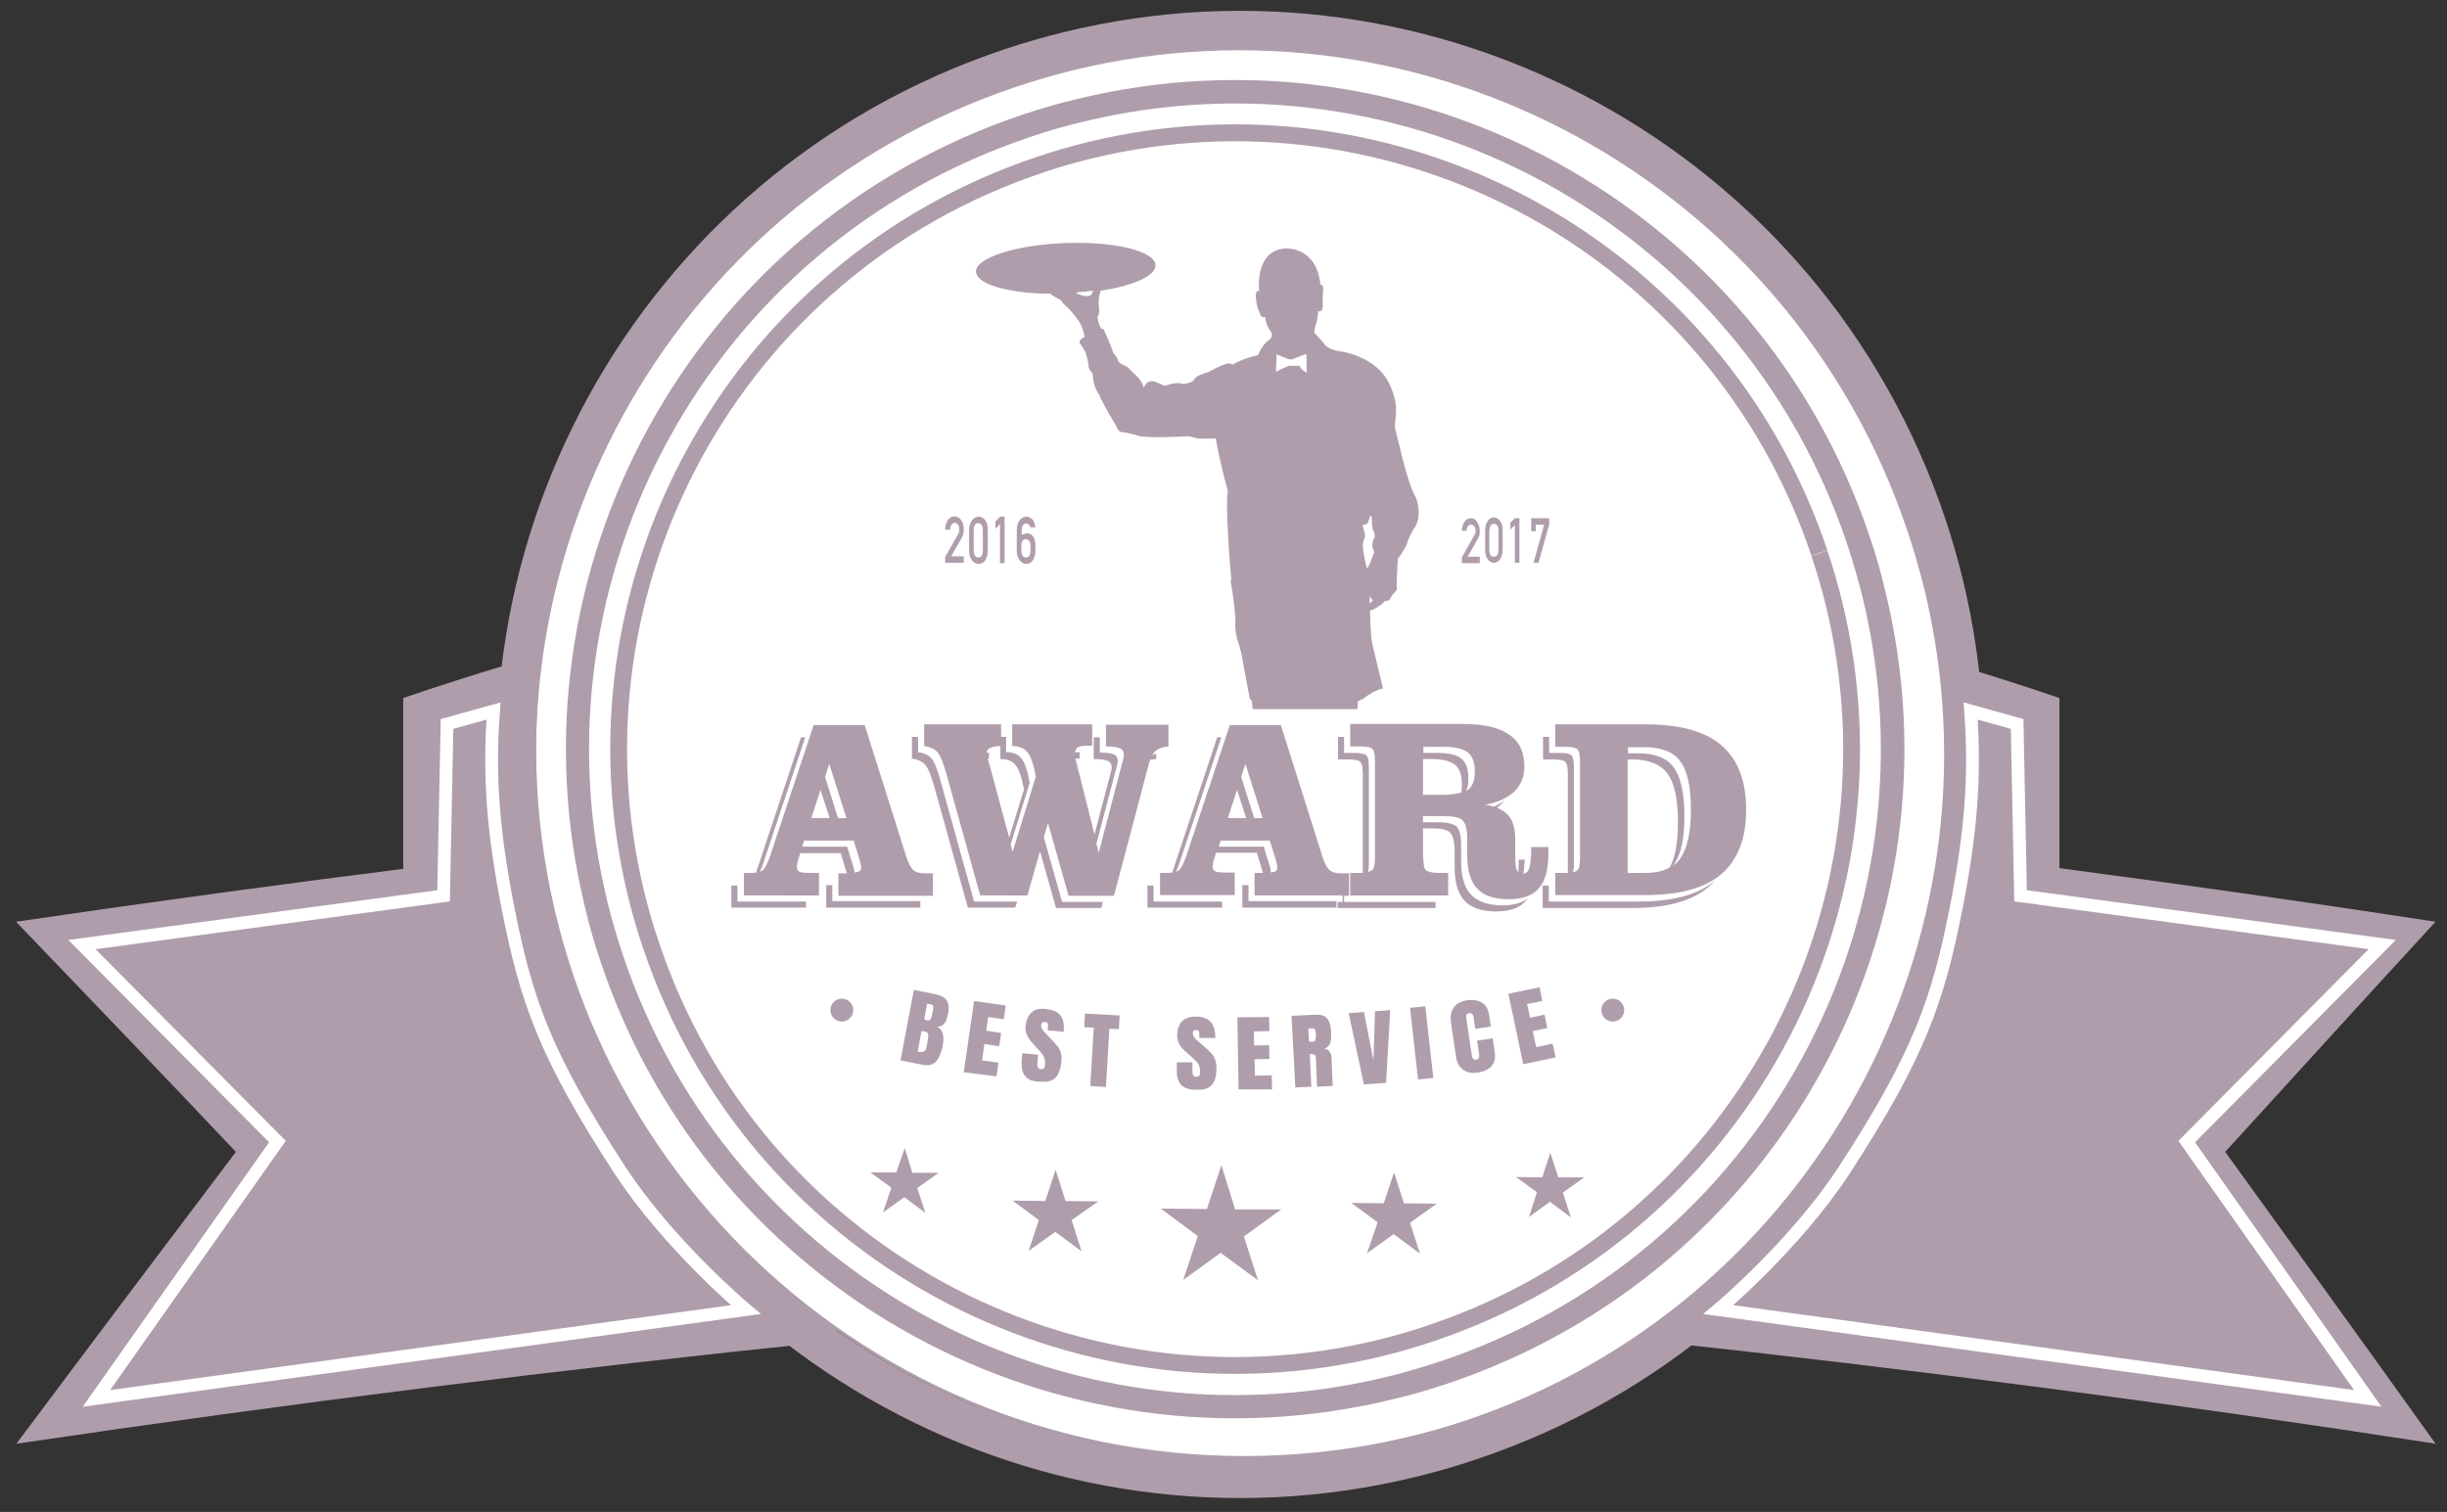 <?xml version="1.0" encoding="utf-8"?>
<!-- Generator: Adobe Illustrator 22.0.1, SVG Export Plug-In . SVG Version: 6.00 Build 0)  -->
<svg version="1.1" id="Layer_1" xmlns="http://www.w3.org/2000/svg" xmlns:xlink="http://www.w3.org/1999/xlink" x="0px" y="0px"
	 viewBox="0 0 642.1 396.8" style="enable-background:new 0 0 642.1 396.8;" xml:space="preserve">
<rect x="0" y="0" width="642.1" height="396.8" fill="#333333" stroke="none"/>
<style type="text/css">
	.st0{fill:#AF9DAC;}
	.st1{fill:#FFFFFF;stroke:#AF9DAC;stroke-width:0.742;stroke-miterlimit:10;}
	.st2{fill-rule:evenodd;clip-rule:evenodd;fill:#AF9DAC;}
	.st3{fill:none;stroke:#FFFFFF;stroke-width:3.358;stroke-miterlimit:10;}
</style>
<g>
	<g>
		<path class="st0" d="M219.5,351.9c-71.9,7.4-143.7,16.4-215.2,27c19.2-25.7,38.4-51.2,57.6-76.6C42.7,282,23.4,261.9,4.2,241.9
			c71.6-10.5,143.3-19.5,215.2-27C219.5,260.6,219.5,306.3,219.5,351.9z"/>
		<path class="st0" d="M432.9,351.9c68.9,7.4,137.6,16.4,206.2,27c-18.4-25.7-36.8-51.2-55.2-76.6c18.4-20.2,36.8-40.4,55.2-60.4
			c-68.6-10.5-137.3-19.5-206.2-27C432.9,260.6,432.9,306.3,432.9,351.9z"/>
		<path class="st0" d="M540.4,315.3c-144-49.3-290.6-49.3-434.6,0c0-44,0-88.1,0-132.1c144-49.3,290.6-49.3,434.6,0
			C540.4,227.2,540.4,271.2,540.4,315.3z"/>
	</g>
	<path class="st1" d="M512.7,196.3c0,102.8-83.4,186.2-186.2,186.2c-102.8,0-186.2-83.4-186.2-186.2S223.6,10.1,326.5,10.1
		C429.3,10.1,512.7,93.5,512.7,196.3z"/>
	<path class="st0" d="M515,151.9c-1.3-5.3-2.8-10.6-4.6-15.9C477.9,39.1,376.8-15.4,279.3,8.4c-5.3,1.3-10.6,2.8-15.9,4.6
		C166.5,45.5,112,146.6,135.8,244.1c1.3,5.3,2.8,10.6,4.6,15.9c32.5,96.9,133.6,151.4,231.1,127.6c5.3-1.3,10.6-2.8,15.9-4.6
		C484.3,350.5,538.8,249.4,515,151.9z M384.1,373c-5,1.7-10,3.1-15.1,4.3c-92.2,22.6-187.9-29-218.7-120.7c-1.7-5-3.1-10-4.4-15.1
		c-22.5-92.2,29-187.9,120.7-218.7c5-1.7,10-3.1,15.1-4.4C374-4,469.7,47.6,500.5,139.3c1.7,5,3.1,10,4.4,15.1
		C527.4,246.6,475.8,342.3,384.1,373z"/>
	<path class="st0" d="M157.6,252.4c-1.6-4.8-3-9.5-4.1-14.3l0,0c-21.4-87.7,27.6-178.7,114.8-208l0,0c4.8-1.6,9.5-3,14.3-4.1l0,0
		c87.7-21.4,178.7,27.6,208,114.8l0,0l0,0c1.6,4.7,3,9.5,4.1,14.3l0,0c21.5,87.7-27.6,178.7-114.8,208l0,0c-4.8,1.6-9.5,3-14.3,4.1
		l0,0C277.8,388.7,186.8,339.6,157.6,252.4L157.6,252.4z M270.2,36C186.1,64.2,138.7,152,159.4,236.7l0,0c1.1,4.6,2.5,9.2,4,13.8
		l0,0c28.2,84.2,116.1,131.5,200.7,110.8l0,0c4.6-1.1,9.2-2.5,13.8-4l0,0c84.2-28.2,131.5-116.1,110.8-200.7l0,0
		c-1.1-4.6-2.5-9.2-4-13.8l0,0l0,0C456.5,58.6,368.7,11.3,284,32l0,0C279.4,33.1,274.8,34.4,270.2,36L270.2,36z"/>
	<path class="st0" d="M168.7,248.7c-1.5-4.4-2.8-8.9-3.9-13.4l0,0c-20-81.9,25.8-166.8,107.2-194.1l0,0c4.4-1.5,8.9-2.8,13.4-3.9
		l0,0c81.9-20,166.8,25.8,194.1,107.1l0,0l-2.1,0.7l-2.1,0.7C448.8,66.7,366.1,22.2,286.4,41.6l0,0c-4.4,1.1-8.7,2.3-13,3.8l0,0
		C194.2,72,149.6,154.6,169.1,234.3l0,0c1.1,4.3,2.3,8.7,3.8,13l0,0c26.5,79.2,109.2,123.8,188.9,104.3l0,0c4.3-1.1,8.7-2.3,13-3.8
		l0,0c79.2-26.6,123.8-109.2,104.3-188.9l0,0c-1.1-4.4-2.3-8.7-3.8-13l0,0l2.1-0.7l2.1-0.7c1.5,4.4,2.8,8.9,3.9,13.4l0,0
		c20,81.9-25.8,166.8-107.2,194.1l0,0c-4.4,1.5-8.9,2.8-13.4,3.9l0,0C280.9,375.9,196,330.1,168.7,248.7L168.7,248.7z"/>
	<g>
		<path class="st0" d="M248,146.2l3.4-6c0.1-0.2,0.2-0.5,0.3-0.7c0-0.2,0-0.4,0-0.6c0-0.5-0.1-0.9-0.3-1.2c-0.2-0.3-0.5-0.5-0.9-0.5
			c-0.3,0-0.6,0.2-0.8,0.5c-0.2,0.3-0.4,0.7-0.4,1.3H248c0-1,0.3-1.8,0.7-2.5c0.5-0.6,1-1,1.7-1c0.7,0,1.3,0.3,1.8,1
			c0.5,0.7,0.7,1.5,0.7,2.5c0,0.8-0.2,1.5-0.5,2.1l-2.8,4.9h3.3v1.7H248V146.2z"/>
		<path class="st0" d="M254.3,139.1c0-1.1,0.3-2,0.8-2.6c0.5-0.6,1-0.9,1.7-0.9c0.7,0,1.2,0.3,1.7,0.9c0.5,0.6,0.7,1.5,0.7,2.6v5.4
			c0,1.1-0.3,2-0.7,2.6c-0.5,0.6-1,0.9-1.7,0.9c-0.7,0-1.2-0.3-1.7-0.9c-0.5-0.6-0.8-1.5-0.8-2.6V139.1z M257.9,139.2
			c0-1.2-0.4-1.8-1.2-1.9c-0.8,0-1.2,0.6-1.2,1.9v5.2c0,1.2,0.4,1.9,1.2,1.9c0.8,0,1.2-0.6,1.2-1.9V139.2z"/>
		<path class="st0" d="M262.4,137.5l-1.2,1.3v-1.9l1.2-1.3h1.2v12.2h-1.2V137.5z"/>
		<path class="st0" d="M266.8,139.1c0-1.1,0.3-2,0.8-2.6c0.5-0.6,1-0.9,1.7-0.9c0.6,0,1.1,0.2,1.6,0.7c0.4,0.5,0.7,1.2,0.8,2.1h-1.3
			c-0.2-0.7-0.6-1-1.1-1c-0.8,0-1.2,0.6-1.2,1.9v1.1c0.6-0.3,1.1-0.4,1.6-0.4c0.6,0,1,0.3,1.4,0.8c0.4,0.5,0.6,1.4,0.6,2.6v1.1
			c0,1.1-0.3,2-0.7,2.6c-0.5,0.6-1,0.9-1.7,0.9c-0.7,0-1.2-0.3-1.7-0.9c-0.5-0.6-0.8-1.5-0.8-2.6V139.1z M268,144.4
			c0,1.2,0.4,1.9,1.2,1.9c0.8,0,1.2-0.6,1.2-1.9v-1c0-1.2-0.4-1.8-1.2-1.9c-0.8,0-1.2,0.6-1.2,1.9V144.4z"/>
	</g>
	<g>
		<path class="st0" d="M383.7,146.1l3.2-5.7c0.1-0.2,0.2-0.4,0.3-0.6c0-0.2,0-0.4,0-0.5c0-0.4-0.1-0.8-0.3-1.1
			c-0.2-0.3-0.5-0.5-0.9-0.5c-0.3,0-0.6,0.1-0.8,0.4c-0.2,0.3-0.4,0.7-0.4,1.2h-1.2c0-1,0.3-1.8,0.7-2.4c0.4-0.6,1-0.9,1.6-0.9
			c0.7,0,1.3,0.3,1.7,1c0.4,0.6,0.7,1.4,0.7,2.4c0,0.8-0.2,1.5-0.5,2l-2.7,4.7h3.2v1.7h-4.7V146.1z"/>
		<path class="st0" d="M389.7,139.2c0-1.1,0.3-1.9,0.7-2.5c0.4-0.6,1-0.9,1.6-0.9c0.6,0,1.2,0.3,1.6,0.9c0.5,0.6,0.7,1.4,0.7,2.5
			v5.1c0,1.1-0.3,1.9-0.7,2.5c-0.4,0.6-1,0.9-1.6,0.9c-0.6,0-1.2-0.3-1.6-0.9c-0.5-0.6-0.7-1.4-0.7-2.5V139.2z M393.2,139.3
			c0-1.2-0.4-1.8-1.2-1.8c-0.8,0-1.1,0.6-1.2,1.8v5c0,1.2,0.4,1.8,1.2,1.8c0.8,0,1.1-0.6,1.2-1.8V139.3z"/>
		<path class="st0" d="M397.5,137.8l-1.2,1.2v-1.8l1.2-1.2h1.2v11.7h-1.2V137.8z"/>
		<path class="st0" d="M401.8,136h4.7v1.7l-2.8,10h-1.3l2.8-10H403v1.7h-1.2V136z"/>
	</g>
	<path class="st0" d="M311.4,114.5c1.3,0,2.9,0.6,2.9,0.6h4.7c1.3,7,3.2,13.9,3.2,13.9c-0.7,3,0.4,17.7,0.9,23.2
		c-0.1,0.3-0.2,0.4-0.2,0.4c0.7,2.9,1.3,9.7,1.3,9.7c-0.4,3.4,0.7,6.2,0.7,6.2c0.3,0.5,0.6,2.3,0.6,2.3l0.1,0l2.3,12.4
		c0.4,0.6,0.6,0.8,0.6,0.8c0,0.3,0.1,1.1,0.2,2.1h27.5c0-1,0.1-1.8,0.1-2l0.3-0.2c0.8-0.3,1.5-0.7,2-1.2l1.8-1.1l1.6-0.7l0.9-0.2
		l-2.9-12.1c-0.4-2.5-0.5-8.4-0.5-8.4c0.9,0,2.5-1.3,2.5-1.3c0.5,0,1.4-1.2,1.4-1.2c1,0.3,1.6-0.9,1.6-0.9c0-0.4,1.3-1.7,1.3-1.7
		c0.4-0.5,0.2-1.2,0.2-1.2c-0.1-0.7,0.3-7.3,0.3-7.3c1-1.1,2.4-3.8,2.4-3.8c0.1-1,1.5-3.6,1.5-3.6c3-3.6,0.8-8.7,0.8-8.7
		c-1.9-3.1-3.7-11.1-5.5-18.4c0.2-3.7,1.1-5.8-1.4-11.3c-3.4-7.4-12.9-8.6-12.9-8.6c-1.2-0.1-2.1-0.5-2.8-0.8
		c-0.4-0.2-0.6-0.4-0.6-0.4c0,0,0,0-0.1,0c-0.2-0.2-0.4-0.3-0.4-0.3c-0.7-1.1-2.7-3.1-2.7-3.1c-0.5-0.5,0.2-2.5,0.2-2.5
		c0.4-0.9,0.6-3.5,0.6-3.5c1.3,0.5,1.2-1.4,1.2-1.4c-0.1-1.2,0.1-4.1,0.1-4.1c0.1-1.7-0.7-1.3-0.7-1.3c-1-10.3-9.3-9.6-9.3-9.6
		c-8.1,0.6-6.8,11.2-6.8,11.2c-1.8-0.5-0.3,4.7-0.3,4.7c0.4,0.7,0.5,1.1,0.5,1.1c0.2,1.4,1.4,1,1.4,1c0.1,2.1,1.5,3.9,1.5,3.9
		c0.7,1-0.3,2-0.3,2c-2.1,1.3-3.1,4.1-3.1,4.1c-3,0.7-5.2,1.6-6.7,2.5c-0.3-0.2-0.6-0.3-0.6-0.3c-1.3-0.3-5.8,2.3-5.8,2.3
		c-0.8,0.1-1.4,0.5-1.4,0.5c-1.7,0.3-2.5,1.7-2.5,1.7c-0.4,0.6-2.7,0.9-2.7,0.9c-1.6-0.8-4.8,0.5-4.8,0.5c-1-0.6-2.8-1.2-2.8-1.2
		c-2-0.5-2.7,1.7-2.7,1.7c-0.3-2.1-2.9-4.1-2.9-4.1c-0.3-0.4-1.5-1.5-1.5-1.5c-2.5-1-2.3-1.5-2.3-1.5c0-0.5-1-1.8-1-1.8
		c-0.5-0.5-0.4-0.7-0.4-0.7c-1.5-4.1-2.5-5.9-2.5-5.9h-0.5c-1-1.6-1-3.2-1-3.2c0.7-0.7,0.3-3.2,0.3-3.2c-0.1-0.5,0.1-2.1,0.1-2.1
		c0.2-0.5,0.3-1.3,0.4-1.5c8.6-1.3,14.5-3.9,14.4-6.7c-0.1-3.7-10.8-6.3-23.8-5.8c-13,0.5-23.4,3.9-23.3,7.5
		c0.1,3.3,8.5,5.7,19.5,5.8c0.7,0.6,1.9,1.2,1.9,1.2c0.5,0.2,1,0.6,1,0.6c0.4,0.9,1.5,1.7,1.5,1.7c1.2,1,3.1,3.7,3.1,3.7
		c1.1,1.6,1.5,4.1,1.5,4.1c-1.7,0.9-1.3,1.6-1.3,1.6l1,1.5c0.9,1.2,1.3,4,1.3,4c0,1.1,0.4,1.7,0.4,1.7c0.7,0.6,0.8,1.3,0.8,1.3
		c0,3.1,1.7,5.2,1.7,5.2c0.7,2.1,4.3,7.9,4.3,7.9c0.7,2.1,1.7,1.8,1.7,1.8c1.4,0.2,3.7,0.8,3.7,0.8
		C299.9,115.2,311.4,114.5,311.4,114.5z M360,157.8c0,0-0.4,0.6-0.6,0.5l0-1.8c0,0,0.5,0.7,0.8,1C360.2,157.5,360.3,157.6,360,157.8
		z M357.6,137.7c0,0,1.3,0.3,1.6-1.2c0,0,0.7-2.8,0.8,0.3c0,0-0.1,1.7,0.4,2.5c0,0,0.7,1.4,0.1,2.1c0,0-0.9,1.7,0,3.2
		c0,0,0.2,0.3,0,0.6c0,0-1.4,3.9-1.8,4c0,0-0.8-3.1-0.9-4.2c0,0-0.4-1.7,0-3.2c0,0,0.7-1,0.2-2.2
		C358.1,139.6,357.5,138.2,357.6,137.7z M335,93c1.6,0.6,3.1,1.3,3.1,1.3h1.1c1.6-0.7,3.6-1.4,3.6-1.4l0.1,4.9
		c-2.2-1.2-1.7-1.8-1.7-1.8l-3,0c-1.1,0.5-1.8,0.7-3.4,1.6L335,93z M286.7,76.6c0,0-0.2,1.1-1.2,1.1c0,0-1.3,0-1.7-0.2
		c0,0-0.7-0.4-1-0.3c0,0-0.3-0.2-0.2-0.5c1.4-0.1,2.8-0.2,4.2-0.4L286.7,76.6z"/>
	<path class="st2" d="M241.5,236.6v1.6h-24.7v-5.9h1.6v4.2H241.5z M191.9,238.3v-5.9h1.6h0v4.2h18v1.6H191.9z M254,238.3l-8.8-31.7
		c-0.9-3.2-1.7-5.1-2.5-6c-0.8-0.8-1.9-1.3-3.4-1.5v-5.7h1.6v4c1.5,0.2,2.6,0.7,3.4,1.5c0.8,0.8,1.6,2.8,2.5,6l8.8,31.7h11.3
		l-0.5,1.6H254z M350.7,236.6v1.6h-24.7v-5.9h1.6v4.2H350.7z M301.1,238.3v-5.9h1.6h0v4.2h18v1.6H301.1z M404.8,238.3v-5.9h1.6v4.2
		h23.7c8.9,0,15.6-1.8,19.9-5.5l0.1-0.1c-0.5,0.6-1.1,1.2-1.8,1.8c-4.3,3.7-11,5.5-19.9,5.5H404.8z M224.3,229
		c0.4-0.1,0.6-0.1,0.9-0.2c0.6-0.2,0.8-0.6,0.8-1.3c0-0.2-0.1-0.5-0.2-0.9c-0.1-0.2-0.1-0.4-0.1-0.5l-1.7-5.5H211l-0.5,1.6h11.8
		l1.7,5.5c0,0.1,0.1,0.3,0.1,0.5C224.2,228.5,224.3,228.8,224.3,229z M195.2,235v-5.9h1.6c0.6,0,1.1,0,1.6-0.1
		c0.1-0.3,0.2-0.6,0.3-0.9l11.5-34.6h1.1l-11,33c-0.3,0.9-0.6,1.7-0.9,2.3c0.2-0.1,0.4-0.2,0.6-0.3c0.7-0.5,1.3-1.7,2-3.6l11.5-34.6
		h13.4l11,34.8c0.6,1.7,1.2,2.8,1.8,3.3c0.6,0.5,1.6,0.8,2.8,0.8h2.3v5.9H220v-5.9h1.9l0.3,0l-1.6-5.3H210l-0.6,1.9
		c-0.1,0.3-0.2,0.6-0.2,0.9c-0.1,0.3-0.1,0.6-0.1,0.8c0,0.6,0.2,1,0.7,1.3c0.5,0.2,1.4,0.3,2.9,0.3h2.2v5.9H195.2z M262.5,195.8
		L262.5,195.8c-1.2,0-2.1,0.2-2.7,0.5c-0.6,0.3-0.9,0.7-0.9,1.3l0,0c0.2,0,0.4-0.1,0.6-0.1v1.6h-0.3h0c0.1,0.5,0.3,1.1,0.5,1.8
		l5.1,18.9l3.9-12.6c-0.6-3.2-1.3-5.3-2.2-6.4c-0.9-1.1-2.2-1.6-4-1.6V195.8z M257.2,235l-8.8-31.7c-0.9-3.2-1.7-5.1-2.5-6
		c-0.8-0.8-1.9-1.3-3.4-1.5v-5.7h20.2v3.3h1.3v4c1.8,0,3.1,0.5,4,1.6c0.9,1.1,1.6,3.2,2.2,6.4l-5,16.2l0.5,2l6.1-19.8
		c-0.6-3.2-1.3-5.3-2.2-6.4c-0.9-1.1-2.2-1.6-4-1.6v-5.7h21v5.6c-0.2,0-0.4,0-0.6,0c-0.2,0-0.5,0-0.9,0c-1.1,0-1.9,0.2-2.4,0.5
		c-0.3,0.3-0.5,0.7-0.6,1.3c0.3-0.1,0.7-0.1,1.2-0.1v1.7c-0.2,0-0.4,0-0.6,0c-0.1,0-0.3,0-0.5,0c0,0.2,0.1,0.5,0.2,0.8l4.8,19.1
		l4.1-15.6c0.1-0.5,0.2-0.9,0.3-1.2c0.1-0.3,0.1-0.6,0.1-0.8c0-0.8-0.3-1.4-1-1.7c-0.7-0.3-1.9-0.5-3.7-0.5v-5.7h1.6v4
		c1.8,0,3,0.2,3.7,0.5c0.7,0.3,1,0.9,1,1.7c0,0.2,0,0.5-0.1,0.8c-0.1,0.3-0.2,0.7-0.3,1.2l-5.2,19.7l0.6,2.4l6.2-23.7
		c0.1-0.5,0.2-0.9,0.3-1.2c0.1-0.3,0.1-0.6,0.1-0.8c0-0.8-0.3-1.4-1-1.7c-0.7-0.3-1.9-0.5-3.7-0.5v-5.7h16.4v5.7
		c-1.5,0.1-2.6,0.5-3.4,1.2c-0.3,0.3-0.6,0.6-0.8,1.1c0.3-0.2,0.6-0.3,1-0.4v1.4c-0.6,0-1.1,0.1-1.6,0.2c-0.2,0.5-0.4,1.1-0.5,1.7
		l-9,34h-11.9l-5.4-19.1l-1.1,3.7l4.8,17h10.7l-0.4,1.6h-11.9l-4.2-14.9l-3.3,11.6H257.2z M333.5,229c0.4-0.1,0.6-0.1,0.9-0.2
		c0.6-0.2,0.8-0.6,0.8-1.3c0-0.2-0.1-0.5-0.2-0.9c-0.1-0.2-0.1-0.4-0.1-0.5l-1.7-5.5h-12.9l-0.5,1.6h11.8l1.7,5.5
		c0,0.1,0.1,0.3,0.1,0.5C333.4,228.5,333.5,228.8,333.5,229z M304.4,235v-5.9h1.6c0.6,0,1.1,0,1.6-0.1c0.1-0.3,0.2-0.6,0.3-0.9
		l11.5-34.6h1.1l-11,33c-0.3,0.9-0.6,1.7-0.9,2.3c0.2-0.1,0.4-0.2,0.6-0.3c0.7-0.5,1.3-1.7,2-3.6l11.5-34.6h13.4l11,34.8
		c0.6,1.7,1.2,2.8,1.8,3.3c0.6,0.5,1.6,0.8,2.8,0.8h2.3v5.9h-1.3v1.6h24v1.6h-25.7v-1.6h1.3V235h-23.1v-5.9h1.9l0.3,0l-1.6-5.3
		h-10.7l-0.6,1.9c-0.1,0.3-0.2,0.6-0.2,0.9c-0.1,0.3-0.1,0.6-0.1,0.8c0,0.6,0.2,1,0.7,1.3c0.5,0.2,1.4,0.3,2.9,0.3h2.2v5.9H304.4z
		 M324.6,207.3l-2.4,7.4h4.8L324.6,207.3z M331.3,214.7l-4.5-14.2l-1.1,3.4l3.4,10.8H331.3z M373.5,225.2c0,1.7,0.2,2.8,0.7,3.2
		c0.5,0.4,1.6,0.7,3.4,0.7h2.4v5.9h-25.7v-5.9h2.5c0.3,0,0.5,0,0.8,0c0-0.2,0-0.4,0-0.6v-25.3c0-1.7-0.2-2.8-0.7-3.3
		c-0.5-0.4-1.6-0.6-3.3-0.6h-2.5v-5.9h1.6v4.2h2.5c1.7,0,2.9,0.2,3.3,0.6c0.5,0.4,0.7,1.5,0.7,3.3v25.3c0,0.8-0.1,1.5-0.2,2
		c0.5-0.1,0.9-0.3,1.1-0.5c0.5-0.4,0.7-1.5,0.7-3.2v-25.3c0-1.7-0.2-2.8-0.7-3.3c-0.5-0.4-1.6-0.6-3.3-0.6h-2.5v-5.9h29.5
		c5.5,0,9.5,0.9,12.2,2.8c2.7,1.8,4,4.6,4,8.4c0,2.6-0.9,4.8-2.6,6.5c-1.8,1.7-4.3,2.9-7.7,3.5c0.8,0.1,1.6,0.3,2.3,0.5
		c1.1-0.5,2.1-1,2.9-1.7c-0.2,0.3-0.5,0.6-0.8,0.9c-0.4,0.4-0.8,0.7-1.3,1.1c1.3,0.5,2.3,1.2,3,2c1.2,1.4,1.8,3.5,1.8,6.2v4.3
		c0,1.9,0.1,3.1,0.4,3.8c0.1,0.2,0.2,0.4,0.4,0.6c0.1-0.9,0.1-2,0.1-3.3h1.6c-0.1,1.7-0.2,2.9-0.4,3.7c0.8-0.1,1.3-0.6,1.6-1.5
		c0.3-1,0.5-2.8,0.5-5.5h4.5c0,0.2,0,0.5,0,0.9c0,0.4,0,0.7,0,0.8c0,4.1-0.8,7.2-2.5,9.1c-1.7,2-4.3,2.9-7.9,2.9
		c-3.8,0-6.5-0.9-8.3-2.8c-1.7-1.8-2.6-4.8-2.6-8.7v-4.3c0-2.5-0.4-4.1-1.2-4.9c-0.8-0.8-2.4-1.1-4.9-1.1h-5.5v1.6h3.9
		c2.5,0,4.1,0.4,4.9,1.1c0.8,0.8,1.2,2.4,1.2,4.9v4.3c0,4,0.9,6.9,2.6,8.7c1.7,1.8,4.5,2.8,8.3,2.8c2.8,0,5-0.6,6.6-1.8
		c-0.1,0.2-0.3,0.3-0.4,0.5c-1.7,2-4.3,2.9-7.9,2.9c-3.8,0-6.5-0.9-8.3-2.8c-1.7-1.8-2.6-4.8-2.6-8.7v-4.3c0-2.5-0.4-4.1-1.2-4.9
		c-0.8-0.8-2.4-1.1-4.9-1.1h-2.2V225.2z M384.7,207.6c0.2-0.1,0.4-0.2,0.5-0.3c1.2-0.9,1.8-2.5,1.8-4.7c0-2.4-0.6-4.1-1.8-5.1
		c-1.2-1-3.4-1.5-6.4-1.5h-5.3v1.6h3.6c3.1,0,5.2,0.5,6.4,1.5c1.2,1,1.8,2.7,1.8,5.1C385.4,205.6,385.1,206.8,384.7,207.6z
		 M373.5,208.6h4.7c2.2,0,3.9-0.2,5.2-0.6c0.2-0.6,0.2-1.4,0.2-2.2c0-2.4-0.6-4.1-1.8-5.1c-1.2-1-3.4-1.5-6.4-1.5h-2V208.6z
		 M408.1,235v-5.9h2.5c0.3,0,0.5,0,0.8,0c0-0.2,0-0.4,0-0.6v-25.3c0-1.7-0.2-2.8-0.7-3.3c-0.5-0.4-1.6-0.6-3.3-0.6h-2.5v-5.9h1.6
		v4.2h2.5c1.7,0,2.9,0.2,3.3,0.6c0.5,0.4,0.7,1.5,0.7,3.3v25.3c0,0.8-0.1,1.5-0.2,2.1c0.5-0.1,0.9-0.3,1.1-0.5
		c0.5-0.4,0.7-1.5,0.7-3.2v-25.3c0-1.7-0.2-2.8-0.7-3.3c-0.5-0.4-1.6-0.6-3.3-0.6h-2.5v-5.9h23.7c8.9,0,15.6,1.8,19.9,5.5
		c4.3,3.7,6.5,9.3,6.5,16.9c0,7.6-2.2,13.2-6.5,16.9c-4.3,3.7-11,5.5-19.9,5.5H408.1z M439.1,227.1c0.7-0.5,1.3-1.1,1.8-1.8
		c1.8-2.6,2.8-6.8,2.8-12.7c0-6.1-0.9-10.3-2.8-12.8c-1.8-2.5-5-3.7-9.4-3.7h-4.3v1.6h2.6c4.4,0,7.6,1.2,9.4,3.7
		c1.8,2.5,2.8,6.7,2.8,12.8c0,5.9-0.9,10.2-2.8,12.7L439.1,227.1z M427.2,229.1h4.6c2.5,0,4.7-0.5,6.3-1.4c1.5-2.6,2.2-6.6,2.2-11.9
		c0-6.1-0.9-10.3-2.8-12.8c-1.8-2.5-5-3.7-9.4-3.7h-1V229.1z M216.5,203.9l3.4,10.8h2.2l-4.5-14.2L216.5,203.9z M217.7,214.7
		l-2.4-7.4l-2.4,7.4H217.7z"/>
	<g>
		<g>
			<path class="st0" d="M239.8,259.8l5.5,1.1c1.5,0.3,2.5,0.8,3.1,1.6c0.5,0.8,0.7,1.9,0.4,3.4l-0.2,0.8c-0.3,1.8-1.2,2.7-2.7,2.8
				c0.8,0.4,1.3,1,1.5,1.8c0.2,0.8,0.2,1.8,0,3c-0.4,2-1,3.4-1.8,4.3c-0.8,0.9-2.1,1.2-3.8,0.8l-5.5-1.1L239.8,259.8z M243.1,274.9
				l0.4-2.3c0.1-0.6,0.1-1,0-1.3c-0.1-0.3-0.4-0.5-0.9-0.6l-0.8-0.1l-1,5.4l0.4,0.1C242.3,276.2,242.9,275.9,243.1,274.9z
				 M243.3,267.8c0.3,0.1,0.6,0,0.8-0.2c0.2-0.2,0.3-0.5,0.4-1l0.4-1.9c0.1-0.6-0.1-1-0.7-1.1l-0.9-0.2l-0.8,4.1L243.3,267.8z"/>
			<path class="st0" d="M252.9,281.4l2.7-18.7l8.3,1.2l-0.5,3.6l-4.1-0.6l-0.5,3.6l3.9,0.6l-0.5,3.5l-3.9-0.6l-0.6,4.3l4.3,0.6
				l-0.5,3.6L252.9,281.4z"/>
			<path class="st0" d="M269,282.4c-0.8-0.9-1-2.3-0.9-4.2l0.2-1.8l4.1,0.4l-0.2,2.3c-0.1,0.9,0.2,1.4,0.9,1.5c0.4,0,0.6,0,0.8-0.2
				c0.2-0.2,0.3-0.5,0.3-1c0.1-0.6,0-1.1-0.1-1.5c-0.1-0.4-0.3-0.8-0.5-1.1c-0.2-0.3-0.6-0.8-1.2-1.4l-1.6-1.8
				c-1.3-1.4-1.8-2.8-1.7-4.3c0.2-1.6,0.7-2.8,1.6-3.6c0.9-0.8,2.1-1.1,3.7-0.9c1.9,0.2,3.2,0.8,3.9,1.7c0.7,1,1,2.4,0.8,4.3
				l-4.2-0.4l0.1-1.3c0-0.2,0-0.5-0.2-0.6c-0.1-0.2-0.3-0.3-0.6-0.3c-0.3,0-0.6,0-0.7,0.2c-0.2,0.1-0.3,0.4-0.3,0.6
				c-0.1,0.6,0.3,1.3,1,2l2.2,2.3c0.5,0.6,0.9,1.1,1.3,1.5c0.3,0.5,0.6,1,0.7,1.7c0.2,0.6,0.2,1.4,0.1,2.2c-0.2,1.9-0.7,3.2-1.5,4.1
				c-0.8,0.9-2.1,1.2-3.8,1.1C271.1,283.9,269.8,283.4,269,282.4z"/>
			<path class="st0" d="M286.1,285l0.9-15.3l-2.5-0.1l0.2-3.6l9.1,0.5l-0.2,3.6l-2.5-0.1l-0.9,15.3L286.1,285z"/>
			<path class="st0" d="M310,284.8c-0.8-0.9-1.3-2.2-1.2-4.1l0-1.9l4.1,0l0,2.4c0,0.9,0.3,1.4,1,1.4c0.4,0,0.6-0.1,0.8-0.3
				c0.1-0.2,0.2-0.5,0.2-1c0-0.6-0.1-1.1-0.2-1.5s-0.4-0.7-0.6-1c-0.2-0.3-0.7-0.7-1.3-1.3l-1.8-1.6c-1.4-1.2-2.1-2.6-2.1-4.1
				c0-1.6,0.4-2.8,1.2-3.7c0.8-0.8,2-1.3,3.6-1.3c1.9,0,3.2,0.5,4,1.4s1.2,2.3,1.2,4.2l-4.2,0l0-1.3c0-0.2-0.1-0.4-0.2-0.6
				c-0.2-0.1-0.4-0.2-0.6-0.2c-0.3,0-0.6,0.1-0.7,0.2c-0.2,0.2-0.2,0.4-0.2,0.7c0,0.6,0.4,1.3,1.2,1.9l2.4,2.1c0.6,0.5,1,1,1.4,1.4
				c0.4,0.4,0.7,1,0.9,1.6c0.2,0.6,0.3,1.3,0.3,2.2c0,1.9-0.4,3.3-1.1,4.2c-0.8,1-2,1.4-3.7,1.4C312.2,286.1,310.8,285.6,310,284.8z
				"/>
			<path class="st0" d="M325,285.9l-0.3-18.9l8.3-0.1l0.1,3.7l-4.1,0.1l0.1,3.7l3.9-0.1l0.1,3.6l-3.9,0.1l0.1,4.3l4.4-0.1l0.1,3.7
				L325,285.9z"/>
			<path class="st0" d="M338.9,266.6l6.4-0.3c1,0,1.8,0.1,2.4,0.5c0.6,0.4,1,1,1.2,1.7c0.2,0.7,0.4,1.7,0.4,2.9
				c0,1.1-0.1,1.9-0.3,2.5c-0.3,0.6-0.8,1.1-1.5,1.3c0.6,0.1,1.1,0.4,1.4,0.8c0.3,0.4,0.5,1.1,0.5,1.8l0.3,7.2l-4.1,0.2l-0.3-7.4
				c0-0.5-0.2-0.9-0.4-1c-0.2-0.1-0.6-0.2-1.2-0.2l0.4,8.6l-4.2,0.2L338.9,266.6z M344.5,273.4c0.6,0,0.8-0.6,0.8-1.8
				c0-0.5-0.1-0.9-0.1-1.1c-0.1-0.2-0.2-0.4-0.3-0.5c-0.1-0.1-0.3-0.1-0.6-0.1l-1,0l0.2,3.5L344.5,273.4z"/>
			<path class="st0" d="M357.9,284.6l-4-18.7l4-0.3l2.5,12.7l0.4-12.9l4-0.3l-1.1,19.1L357.9,284.6z"/>
			<path class="st0" d="M372.1,283.3l-2.1-18.8l4-0.4l2.1,18.8L372.1,283.3z"/>
			<path class="st0" d="M384,280.8c-1-0.7-1.7-1.8-1.9-3.3l-1.3-8.6c-0.3-1.9-0.1-3.3,0.6-4.4c0.7-1.1,1.9-1.7,3.6-2
				c1.5-0.2,2.8,0,3.8,0.6c1,0.6,1.7,1.6,1.9,3.1l0.5,3.2l-4.1,0.6l-0.4-2.8c-0.1-0.5-0.2-0.9-0.4-1.1c-0.2-0.2-0.4-0.2-0.8-0.2
				c-0.4,0.1-0.6,0.2-0.7,0.5c-0.1,0.3-0.1,0.6,0,1.1l1.4,9.4c0.1,0.5,0.2,0.8,0.4,1c0.2,0.2,0.4,0.3,0.8,0.2
				c0.6-0.1,0.9-0.6,0.7-1.6l-0.5-3.4l4.1-0.6l0.5,3.5c0.5,3.1-1,5-4.5,5.5C386.3,281.7,385,281.5,384,280.8z"/>
			<path class="st0" d="M399.7,279.3l-3.9-18.5l8.2-1.7l0.7,3.6l-4,0.8l0.8,3.6l3.8-0.8l0.7,3.5l-3.8,0.8l0.9,4.2l4.3-0.9l0.8,3.6
				L399.7,279.3z"/>
		</g>
		<circle class="st0" cx="220.9" cy="265.1" r="3"/>
		<circle class="st0" cx="423.2" cy="265.1" r="3"/>
	</g>
	<g>
		<polygon class="st2" points="320.5,305.8 324.1,317.4 336.2,317.4 326.4,324.5 330.1,336 320.3,328.8 310.5,335.9 314.3,324.4 
			304.6,317.2 316.7,317.3 		"/>
		<polygon class="st2" points="365.8,307.7 368.4,315.8 377,315.9 370,320.9 372.6,329 365.7,323.9 358.7,328.9 361.5,320.8 
			354.6,315.7 363.1,315.8 		"/>
		<polygon class="st2" points="277,307 279.6,315.2 288.2,315.3 281.2,320.2 283.8,328.4 276.9,323.3 269.9,328.3 272.6,320.2 
			265.7,315.1 274.3,315.2 		"/>
		<polygon class="st2" points="237.4,301.3 239.4,307.8 246.3,307.8 240.7,311.8 242.8,318.3 237.3,314.2 231.7,318.2 233.9,311.7 
			228.4,307.7 235.2,307.7 		"/>
		<polygon class="st2" points="406.8,302.5 408.9,309 415.7,309 410.1,313 412.2,319.5 406.7,315.4 401.2,319.4 403.3,312.9 
			397.8,308.9 404.7,309 		"/>
	</g>
	<path class="st3" d="M117.3,190l-0.9,45.1l-94.9,12.8l51.3,51.7L25.3,367l170.4-23.3c0,0-20.1-16.8-33.1-36.7
		c-19.5-30-24.5-44.3-29.3-68.7c-3.8-19.3-5.1-34.3-3.8-51.7L117.3,190z"/>
	<path class="st3" d="M529.3,190l0.9,45.1l94.9,12.8l-51.3,51.7l47.5,67.4l-170.4-23.3c0,0,20.1-16.8,33.1-36.7
		c19.5-30,24.5-44.3,29.3-68.7c3.8-19.3,5.1-34.3,3.8-51.7L529.3,190z"/>
</g>
</svg>
